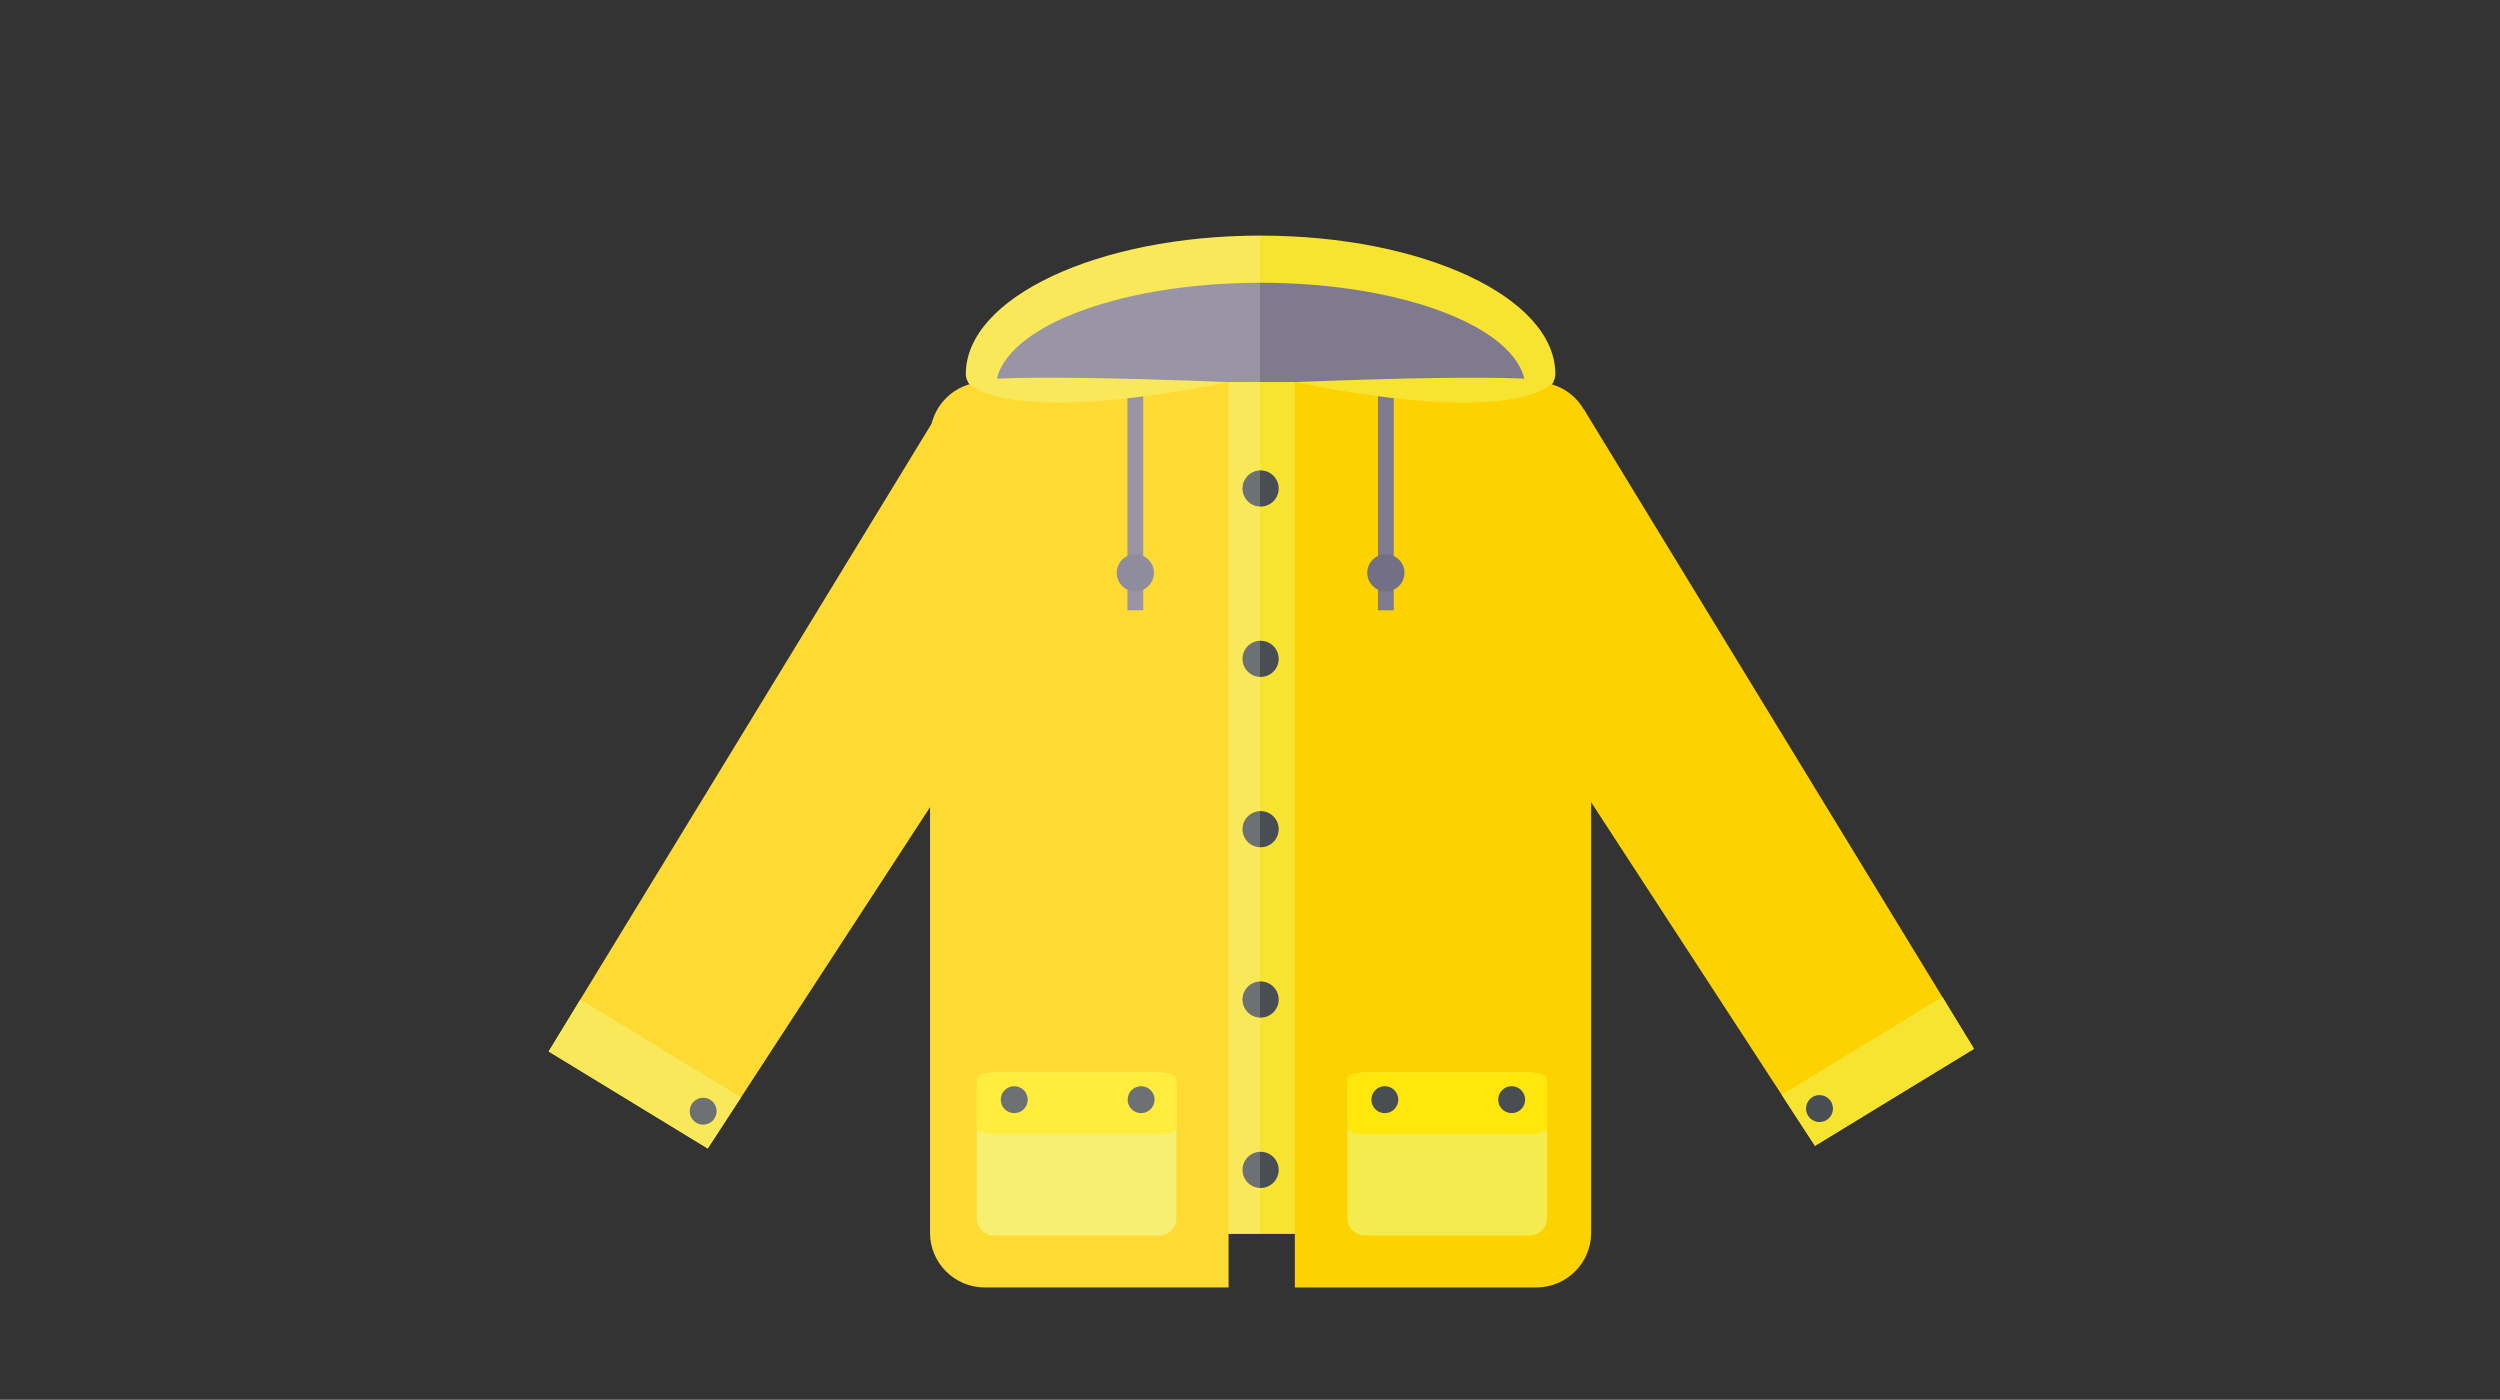 <svg version="1.1" id="Layer_1" xmlns="http://www.w3.org/2000/svg" xmlns:xlink="http://www.w3.org/1999/xlink" viewBox="0 0 768 430" enable-background="new 0 0 768 430" xml:space="preserve">
<rect x="0" y="0" width="768" height="430" fill="#333333" stroke="none"/>
<g>
	<g>
		<polygon fill="#FCD200" points="606.406,322.198 557.55,352 431.91,159.094 486.572,125.749 		"/>
		<polygon fill="#FCD200" points="168.554,323.006 217.409,352.808 343.05,159.901 288.388,126.558 		"/>
		<path fill="#F7E431" d="M477.808,114.922c0,23.496-181.104,23.496-181.104,0c0-23.495,40.542-42.542,90.552-42.542
			C437.267,72.38,477.808,91.427,477.808,114.922z"/>
		<path fill="#7F7A8E" d="M468.653,119.504c0,18.028-162.794,18.028-162.794,0c0-18.028,36.443-32.643,81.397-32.643
			S468.653,101.477,468.653,119.504z"/>
		<path fill="#FCD200" d="M471.987,117.377h-74.211h-20.373h-74.877c-9.288,0-16.817,7.529-16.817,16.816v244.489
			c0,9.289,7.529,16.817,16.817,16.817h74.877v-16.493h20.373V395.5h74.211c9.287,0,16.816-7.528,16.816-16.817V134.193
			C488.804,124.906,481.274,117.377,471.987,117.377z"/>
		<rect x="377.419" y="117.379" fill="#F7E431" width="20.373" height="261.631"/>
		<g>
			<circle fill="#484E51" cx="387.256" cy="150.065" r="5.558"/>
			<circle fill="#484E51" cx="387.256" cy="202.396" r="5.558"/>
			<circle fill="#484E51" cx="387.256" cy="254.727" r="5.558"/>
			<circle fill="#484E51" cx="387.256" cy="307.057" r="5.558"/>
			<circle fill="#484E51" cx="387.256" cy="359.388" r="5.558"/>
		</g>
		<g>
			<path fill="#F4EB4E" d="M469.945,329.439H419.21c-2.926,0-5.298,2.372-5.298,5.298v39.496c0,2.927,2.372,5.299,5.298,5.299
				h50.735c2.927,0,5.298-2.372,5.298-5.299v-39.496C475.243,331.812,472.872,329.439,469.945,329.439z"/>
			<path fill="#FFE70B" d="M469.945,329.439H419.21c-2.926,0-5.298,0.896-5.298,2.004v14.938c0,1.107,2.372,2.004,5.298,2.004
				h50.735c2.927,0,5.298-0.896,5.298-2.004v-14.938C475.243,330.336,472.872,329.439,469.945,329.439z"/>
			<circle fill="#484E51" cx="425.416" cy="337.817" r="4.139"/>
			<circle fill="#484E51" cx="464.385" cy="337.817" r="4.139"/>
		</g>
		<g>
			<path fill="#F4EB4E" d="M356.109,329.439h-50.735c-2.927,0-5.299,2.372-5.299,5.298v39.496c0,2.927,2.372,5.299,5.299,5.299
				h50.735c2.926,0,5.298-2.372,5.298-5.299v-39.496C361.407,331.812,359.035,329.439,356.109,329.439z"/>
			<path fill="#FFE70B" d="M356.109,329.439h-50.735c-2.927,0-5.299,0.896-5.299,2.004v14.938c0,1.107,2.372,2.004,5.299,2.004
				h50.735c2.926,0,5.298-0.896,5.298-2.004v-14.938C361.407,330.336,359.035,329.439,356.109,329.439z"/>
			<circle fill="#484E51" cx="311.58" cy="337.817" r="4.139"/>
			<circle fill="#484E51" cx="350.548" cy="337.817" r="4.139"/>
		</g>
		<polygon fill="#F7E431" points="606.406,322.198 557.551,352 547.345,336.329 596.677,306.248 		"/>
		<circle fill="#484E51" cx="558.95" cy="340.55" r="4.139"/>
		<polygon fill="#F7E431" points="168.556,323.006 217.411,352.808 227.618,337.137 178.286,307.057 		"/>
		<circle fill="#484E51" cx="216.012" cy="341.359" r="4.139"/>
		<g>
			<rect x="346.346" y="117.377" fill="#7F7A8E" width="4.851" height="70.106"/>
			<circle fill="#736F84" cx="348.771" cy="175.973" r="5.714"/>
		</g>
		<g>
			<rect x="423.315" y="117.377" fill="#7F7A8E" width="4.851" height="70.106"/>
			<circle fill="#736F84" cx="425.741" cy="175.973" r="5.713"/>
		</g>
		<path fill="#F7E431" d="M377.419,117.379c-77.319-3.034-80.02,0-80.02,0S306.621,131.571,377.419,117.379z"/>
		<path fill="#F7E431" d="M397.71,117.379c76.851-3.034,79.536,0,79.536,0S468.08,131.571,397.71,117.379z"/>
	</g>
	<path opacity="0.2" fill="#FFFFFF" d="M296.696,114.932c0,0.848,0.244,1.666,0.699,2.452c-0.002,0.003-0.004,0.004-0.004,0.004
		s0.01,0.015,0.031,0.043c0.124,0.208,0.258,0.416,0.412,0.621c-5.728,1.659-10.196,6.278-11.637,12.096L168.546,323.016
		l48.854,29.801h0.001h0.001l10.207-15.671l-0.001-0.002l58.091-89.191v130.74c0,9.288,7.529,16.817,16.817,16.817h74.878v-16.494
		h0.015v0.003h9.677V72.39C337.151,72.431,296.696,91.461,296.696,114.932z"/>
</g>
</svg>
